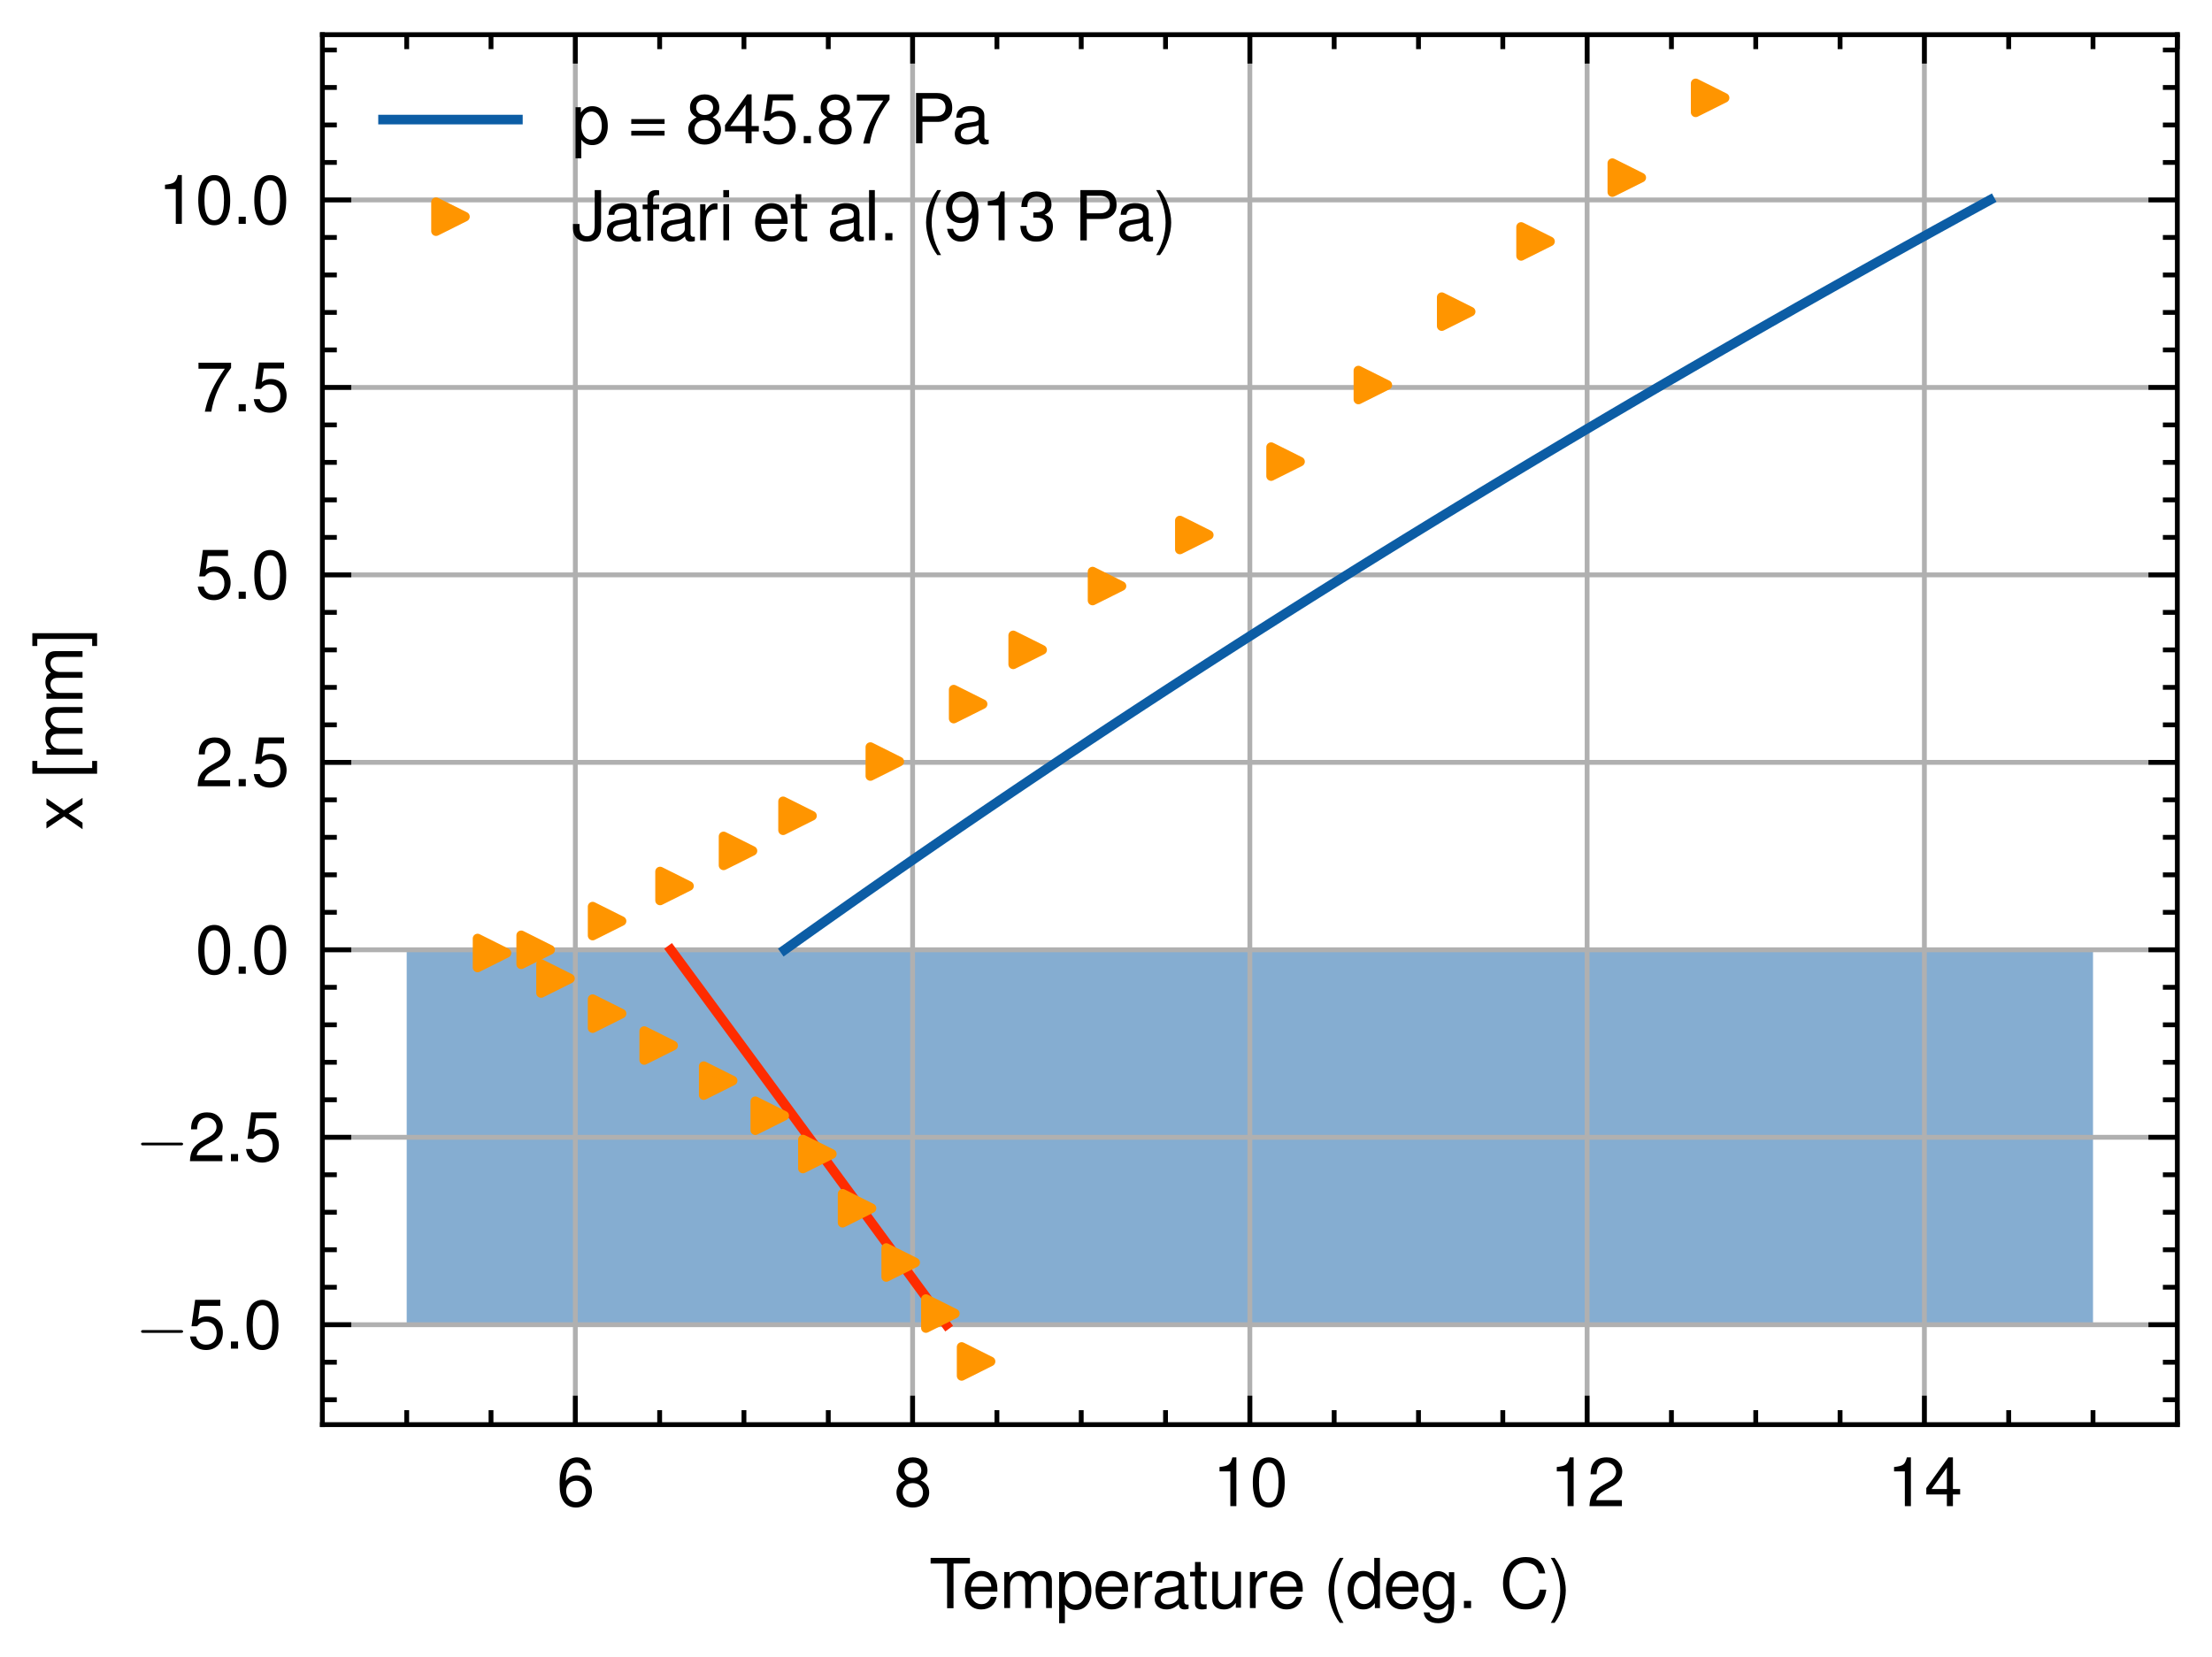 <?xml version="1.0" encoding="utf-8" standalone="no"?>
<!DOCTYPE svg PUBLIC "-//W3C//DTD SVG 1.1//EN"
  "http://www.w3.org/Graphics/SVG/1.1/DTD/svg11.dtd">
<svg xmlns:xlink="http://www.w3.org/1999/xlink" width="229.68pt" height="172.08pt" viewBox="0 0 229.68 172.08" xmlns="http://www.w3.org/2000/svg" version="1.1">
 <defs>
  <style type="text/css">*{stroke-linejoin: round; stroke-linecap: butt}</style>
 </defs>
 <g id="figure_1">
  <g id="patch_1">
   <path d="M 0 172.08 
L 229.68 172.08 
L 229.68 0 
L 0 0 
z
" style="fill: #ffffff"/>
  </g>
  <g id="axes_1">
   <g id="patch_2">
    <path d="M 33.474 147.943 
L 226.08 147.943 
L 226.08 3.6 
L 33.474 3.6 
z
" style="fill: #ffffff"/>
   </g>
   <g id="PolyCollection_1">
    <path d="M 42.229 137.571 
L 42.229 98.635 
L 45.803 98.635 
L 49.376 98.635 
L 52.949 98.635 
L 56.523 98.635 
L 60.096 98.635 
L 63.669 98.635 
L 67.243 98.635 
L 70.816 98.635 
L 74.39 98.635 
L 77.963 98.635 
L 81.536 98.635 
L 85.11 98.635 
L 88.683 98.635 
L 92.257 98.635 
L 95.83 98.635 
L 99.403 98.635 
L 102.977 98.635 
L 106.55 98.635 
L 110.124 98.635 
L 113.697 98.635 
L 117.27 98.635 
L 120.844 98.635 
L 124.417 98.635 
L 127.99 98.635 
L 131.564 98.635 
L 135.137 98.635 
L 138.711 98.635 
L 142.284 98.635 
L 145.857 98.635 
L 149.431 98.635 
L 153.004 98.635 
L 156.578 98.635 
L 160.151 98.635 
L 163.724 98.635 
L 167.298 98.635 
L 170.871 98.635 
L 174.445 98.635 
L 178.018 98.635 
L 181.591 98.635 
L 185.165 98.635 
L 188.738 98.635 
L 192.311 98.635 
L 195.885 98.635 
L 199.458 98.635 
L 203.032 98.635 
L 206.605 98.635 
L 210.178 98.635 
L 213.752 98.635 
L 217.325 98.635 
L 217.325 137.571 
L 217.325 137.571 
L 213.752 137.571 
L 210.178 137.571 
L 206.605 137.571 
L 203.032 137.571 
L 199.458 137.571 
L 195.885 137.571 
L 192.311 137.571 
L 188.738 137.571 
L 185.165 137.571 
L 181.591 137.571 
L 178.018 137.571 
L 174.445 137.571 
L 170.871 137.571 
L 167.298 137.571 
L 163.724 137.571 
L 160.151 137.571 
L 156.578 137.571 
L 153.004 137.571 
L 149.431 137.571 
L 145.857 137.571 
L 142.284 137.571 
L 138.711 137.571 
L 135.137 137.571 
L 131.564 137.571 
L 127.99 137.571 
L 124.417 137.571 
L 120.844 137.571 
L 117.27 137.571 
L 113.697 137.571 
L 110.124 137.571 
L 106.55 137.571 
L 102.977 137.571 
L 99.403 137.571 
L 95.83 137.571 
L 92.257 137.571 
L 88.683 137.571 
L 85.11 137.571 
L 81.536 137.571 
L 77.963 137.571 
L 74.39 137.571 
L 70.816 137.571 
L 67.243 137.571 
L 63.669 137.571 
L 60.096 137.571 
L 56.523 137.571 
L 52.949 137.571 
L 49.376 137.571 
L 45.803 137.571 
L 42.229 137.571 
z
" clip-path="url(#pb253113f31)" style="fill: #0c5da5; fill-opacity: 0.5"/>
   </g>
   <g id="matplotlib.axis_1">
    <g id="xtick_1">
     <g id="line2d_1">
      <path d="M 59.739 147.943 
L 59.739 3.6 
" clip-path="url(#pb253113f31)" style="fill: none; stroke: #b0b0b0; stroke-width: 0.5; stroke-linecap: square"/>
     </g>
     <g id="line2d_2">
      <defs>
       <path id="m4aa05be198" d="M 0 0 
L 0 -3 
" style="stroke: #000000; stroke-width: 0.5"/>
      </defs>
      <g>
       <use xlink:href="#m4aa05be198" x="59.739" y="147.943" style="stroke: #000000; stroke-width: 0.5"/>
      </g>
     </g>
     <g id="line2d_3">
      <defs>
       <path id="m4c60329d91" d="M 0 0 
L 0 3 
" style="stroke: #000000; stroke-width: 0.5"/>
      </defs>
      <g>
       <use xlink:href="#m4c60329d91" x="59.739" y="3.6" style="stroke: #000000; stroke-width: 0.5"/>
      </g>
     </g>
     <g id="text_1">
      <!-- $\mathdefault{6}$ -->
      <g transform="translate(57.8 156.411)scale(0.07 -0.07)">
       <defs>
        <path id="NimbusSanL-Regu-36" d="M 3187 3382 
C 3078 4111 2592 4544 1901 4544 
C 1402 4544 954 4302 685 3900 
C 403 3460 275 2904 275 2081 
C 275 1321 390 836 659 434 
C 902 69 1299 -128 1798 -128 
C 2662 -128 3283 518 3283 1415 
C 3283 2268 2707 2868 1894 2868 
C 1446 2868 1094 2695 851 2362 
C 858 3444 1216 4044 1862 4044 
C 2259 4044 2534 3803 2624 3382 
L 3187 3382 
z
M 1824 2368 
C 2368 2368 2707 1986 2707 1370 
C 2707 793 2323 372 1805 372 
C 1280 372 883 813 883 1402 
C 883 1973 1267 2368 1824 2368 
z
" transform="scale(0.016)"/>
       </defs>
       <use xlink:href="#NimbusSanL-Regu-36" transform="scale(0.996)"/>
      </g>
     </g>
    </g>
    <g id="xtick_2">
     <g id="line2d_4">
      <path d="M 94.758 147.943 
L 94.758 3.6 
" clip-path="url(#pb253113f31)" style="fill: none; stroke: #b0b0b0; stroke-width: 0.5; stroke-linecap: square"/>
     </g>
     <g id="line2d_5">
      <g>
       <use xlink:href="#m4aa05be198" x="94.758" y="147.943" style="stroke: #000000; stroke-width: 0.5"/>
      </g>
     </g>
     <g id="line2d_6">
      <g>
       <use xlink:href="#m4c60329d91" x="94.758" y="3.6" style="stroke: #000000; stroke-width: 0.5"/>
      </g>
     </g>
     <g id="text_2">
      <!-- $\mathdefault{8}$ -->
      <g transform="translate(92.819 156.411)scale(0.07 -0.07)">
       <defs>
        <path id="NimbusSanL-Regu-38" d="M 2502 2399 
C 2970 2680 3123 2910 3123 3338 
C 3123 4046 2566 4544 1760 4544 
C 960 4544 397 4046 397 3338 
C 397 2917 550 2687 1011 2399 
C 493 2150 237 1774 237 1276 
C 237 446 864 -128 1760 -128 
C 2656 -128 3283 447 3283 1270 
C 3283 1774 3027 2150 2502 2399 
z
M 1760 4044 
C 2240 4044 2547 3764 2547 3325 
C 2547 2904 2234 2624 1760 2624 
C 1286 2624 973 2904 973 3331 
C 973 3764 1286 4044 1760 4044 
z
M 1760 2149 
C 2323 2149 2707 1792 2707 1263 
C 2707 729 2323 372 1747 372 
C 1197 372 813 735 813 1263 
C 813 1792 1197 2149 1760 2149 
z
" transform="scale(0.016)"/>
       </defs>
       <use xlink:href="#NimbusSanL-Regu-38" transform="scale(0.996)"/>
      </g>
     </g>
    </g>
    <g id="xtick_3">
     <g id="line2d_7">
      <path d="M 129.777 147.943 
L 129.777 3.6 
" clip-path="url(#pb253113f31)" style="fill: none; stroke: #b0b0b0; stroke-width: 0.5; stroke-linecap: square"/>
     </g>
     <g id="line2d_8">
      <g>
       <use xlink:href="#m4aa05be198" x="129.777" y="147.943" style="stroke: #000000; stroke-width: 0.5"/>
      </g>
     </g>
     <g id="line2d_9">
      <g>
       <use xlink:href="#m4c60329d91" x="129.777" y="3.6" style="stroke: #000000; stroke-width: 0.5"/>
      </g>
     </g>
     <g id="text_3">
      <!-- $\mathdefault{10}$ -->
      <g transform="translate(125.9 156.411)scale(0.07 -0.07)">
       <defs>
        <path id="NimbusSanL-Regu-31" d="M 1658 3238 
L 1658 0 
L 2221 0 
L 2221 4545 
L 1850 4545 
C 1651 3847 1523 3751 653 3642 
L 653 3238 
L 1658 3238 
z
" transform="scale(0.016)"/>
        <path id="NimbusSanL-Regu-30" d="M 1760 4544 
C 1338 4544 954 4360 717 4046 
C 422 3651 275 3044 275 2208 
C 275 683 787 -128 1760 -128 
C 2720 -128 3245 683 3245 2170 
C 3245 3050 3104 3638 2803 4046 
C 2566 4366 2189 4544 1760 4544 
z
M 1760 4044 
C 2368 4044 2669 3432 2669 2221 
C 2669 939 2374 340 1747 340 
C 1152 340 851 965 851 2202 
C 851 3438 1152 4044 1760 4044 
z
" transform="scale(0.016)"/>
       </defs>
       <use xlink:href="#NimbusSanL-Regu-31" transform="scale(0.996)"/>
       <use xlink:href="#NimbusSanL-Regu-30" transform="translate(55.392 0)scale(0.996)"/>
      </g>
     </g>
    </g>
    <g id="xtick_4">
     <g id="line2d_10">
      <path d="M 164.796 147.943 
L 164.796 3.6 
" clip-path="url(#pb253113f31)" style="fill: none; stroke: #b0b0b0; stroke-width: 0.5; stroke-linecap: square"/>
     </g>
     <g id="line2d_11">
      <g>
       <use xlink:href="#m4aa05be198" x="164.796" y="147.943" style="stroke: #000000; stroke-width: 0.5"/>
      </g>
     </g>
     <g id="line2d_12">
      <g>
       <use xlink:href="#m4c60329d91" x="164.796" y="3.6" style="stroke: #000000; stroke-width: 0.5"/>
      </g>
     </g>
     <g id="text_4">
      <!-- $\mathdefault{12}$ -->
      <g transform="translate(160.919 156.411)scale(0.07 -0.07)">
       <defs>
        <path id="NimbusSanL-Regu-32" d="M 3238 558 
L 851 558 
C 909 930 1114 1167 1670 1494 
L 2310 1840 
C 2944 2186 3270 2653 3270 3211 
C 3270 3589 3117 3942 2848 4185 
C 2579 4429 2246 4544 1818 4544 
C 1242 4544 813 4339 563 3955 
C 403 3711 333 3429 320 2967 
L 883 2967 
C 902 3275 941 3461 1018 3608 
C 1165 3884 1459 4051 1798 4051 
C 2310 4051 2694 3685 2694 3198 
C 2694 2839 2483 2531 2080 2301 
L 1491 1968 
C 544 1430 269 1000 218 0 
L 3238 0 
L 3238 558 
z
" transform="scale(0.016)"/>
       </defs>
       <use xlink:href="#NimbusSanL-Regu-31" transform="scale(0.996)"/>
       <use xlink:href="#NimbusSanL-Regu-32" transform="translate(55.392 0)scale(0.996)"/>
      </g>
     </g>
    </g>
    <g id="xtick_5">
     <g id="line2d_13">
      <path d="M 199.816 147.943 
L 199.816 3.6 
" clip-path="url(#pb253113f31)" style="fill: none; stroke: #b0b0b0; stroke-width: 0.5; stroke-linecap: square"/>
     </g>
     <g id="line2d_14">
      <g>
       <use xlink:href="#m4aa05be198" x="199.816" y="147.943" style="stroke: #000000; stroke-width: 0.5"/>
      </g>
     </g>
     <g id="line2d_15">
      <g>
       <use xlink:href="#m4c60329d91" x="199.816" y="3.6" style="stroke: #000000; stroke-width: 0.5"/>
      </g>
     </g>
     <g id="text_5">
      <!-- $\mathdefault{14}$ -->
      <g transform="translate(195.938 156.411)scale(0.07 -0.07)">
       <defs>
        <path id="NimbusSanL-Regu-34" d="M 2093 1088 
L 2093 0 
L 2656 0 
L 2656 1088 
L 3328 1088 
L 3328 1594 
L 2656 1594 
L 2656 4545 
L 2240 4545 
L 179 1684 
L 179 1088 
L 2093 1088 
z
M 2093 1594 
L 672 1594 
L 2093 3583 
L 2093 1594 
z
" transform="scale(0.016)"/>
       </defs>
       <use xlink:href="#NimbusSanL-Regu-31" transform="scale(0.996)"/>
       <use xlink:href="#NimbusSanL-Regu-34" transform="translate(55.392 0)scale(0.996)"/>
      </g>
     </g>
    </g>
    <g id="xtick_6">
     <g id="line2d_16">
      <defs>
       <path id="m171d447fee" d="M 0 0 
L 0 -1.5 
" style="stroke: #000000; stroke-width: 0.5"/>
      </defs>
      <g>
       <use xlink:href="#m171d447fee" x="42.229" y="147.943" style="stroke: #000000; stroke-width: 0.5"/>
      </g>
     </g>
     <g id="line2d_17">
      <defs>
       <path id="mc0903f4e5c" d="M 0 0 
L 0 1.5 
" style="stroke: #000000; stroke-width: 0.5"/>
      </defs>
      <g>
       <use xlink:href="#mc0903f4e5c" x="42.229" y="3.6" style="stroke: #000000; stroke-width: 0.5"/>
      </g>
     </g>
    </g>
    <g id="xtick_7">
     <g id="line2d_18">
      <g>
       <use xlink:href="#m171d447fee" x="50.984" y="147.943" style="stroke: #000000; stroke-width: 0.5"/>
      </g>
     </g>
     <g id="line2d_19">
      <g>
       <use xlink:href="#mc0903f4e5c" x="50.984" y="3.6" style="stroke: #000000; stroke-width: 0.5"/>
      </g>
     </g>
    </g>
    <g id="xtick_8">
     <g id="line2d_20">
      <g>
       <use xlink:href="#m171d447fee" x="68.494" y="147.943" style="stroke: #000000; stroke-width: 0.5"/>
      </g>
     </g>
     <g id="line2d_21">
      <g>
       <use xlink:href="#mc0903f4e5c" x="68.494" y="3.6" style="stroke: #000000; stroke-width: 0.5"/>
      </g>
     </g>
    </g>
    <g id="xtick_9">
     <g id="line2d_22">
      <g>
       <use xlink:href="#m171d447fee" x="77.248" y="147.943" style="stroke: #000000; stroke-width: 0.5"/>
      </g>
     </g>
     <g id="line2d_23">
      <g>
       <use xlink:href="#mc0903f4e5c" x="77.248" y="3.6" style="stroke: #000000; stroke-width: 0.5"/>
      </g>
     </g>
    </g>
    <g id="xtick_10">
     <g id="line2d_24">
      <g>
       <use xlink:href="#m171d447fee" x="86.003" y="147.943" style="stroke: #000000; stroke-width: 0.5"/>
      </g>
     </g>
     <g id="line2d_25">
      <g>
       <use xlink:href="#mc0903f4e5c" x="86.003" y="3.6" style="stroke: #000000; stroke-width: 0.5"/>
      </g>
     </g>
    </g>
    <g id="xtick_11">
     <g id="line2d_26">
      <g>
       <use xlink:href="#m171d447fee" x="103.513" y="147.943" style="stroke: #000000; stroke-width: 0.5"/>
      </g>
     </g>
     <g id="line2d_27">
      <g>
       <use xlink:href="#mc0903f4e5c" x="103.513" y="3.6" style="stroke: #000000; stroke-width: 0.5"/>
      </g>
     </g>
    </g>
    <g id="xtick_12">
     <g id="line2d_28">
      <g>
       <use xlink:href="#m171d447fee" x="112.268" y="147.943" style="stroke: #000000; stroke-width: 0.5"/>
      </g>
     </g>
     <g id="line2d_29">
      <g>
       <use xlink:href="#mc0903f4e5c" x="112.268" y="3.6" style="stroke: #000000; stroke-width: 0.5"/>
      </g>
     </g>
    </g>
    <g id="xtick_13">
     <g id="line2d_30">
      <g>
       <use xlink:href="#m171d447fee" x="121.022" y="147.943" style="stroke: #000000; stroke-width: 0.5"/>
      </g>
     </g>
     <g id="line2d_31">
      <g>
       <use xlink:href="#mc0903f4e5c" x="121.022" y="3.6" style="stroke: #000000; stroke-width: 0.5"/>
      </g>
     </g>
    </g>
    <g id="xtick_14">
     <g id="line2d_32">
      <g>
       <use xlink:href="#m171d447fee" x="138.532" y="147.943" style="stroke: #000000; stroke-width: 0.5"/>
      </g>
     </g>
     <g id="line2d_33">
      <g>
       <use xlink:href="#mc0903f4e5c" x="138.532" y="3.6" style="stroke: #000000; stroke-width: 0.5"/>
      </g>
     </g>
    </g>
    <g id="xtick_15">
     <g id="line2d_34">
      <g>
       <use xlink:href="#m171d447fee" x="147.287" y="147.943" style="stroke: #000000; stroke-width: 0.5"/>
      </g>
     </g>
     <g id="line2d_35">
      <g>
       <use xlink:href="#mc0903f4e5c" x="147.287" y="3.6" style="stroke: #000000; stroke-width: 0.5"/>
      </g>
     </g>
    </g>
    <g id="xtick_16">
     <g id="line2d_36">
      <g>
       <use xlink:href="#m171d447fee" x="156.042" y="147.943" style="stroke: #000000; stroke-width: 0.5"/>
      </g>
     </g>
     <g id="line2d_37">
      <g>
       <use xlink:href="#mc0903f4e5c" x="156.042" y="3.6" style="stroke: #000000; stroke-width: 0.5"/>
      </g>
     </g>
    </g>
    <g id="xtick_17">
     <g id="line2d_38">
      <g>
       <use xlink:href="#m171d447fee" x="173.551" y="147.943" style="stroke: #000000; stroke-width: 0.5"/>
      </g>
     </g>
     <g id="line2d_39">
      <g>
       <use xlink:href="#mc0903f4e5c" x="173.551" y="3.6" style="stroke: #000000; stroke-width: 0.5"/>
      </g>
     </g>
    </g>
    <g id="xtick_18">
     <g id="line2d_40">
      <g>
       <use xlink:href="#m171d447fee" x="182.306" y="147.943" style="stroke: #000000; stroke-width: 0.5"/>
      </g>
     </g>
     <g id="line2d_41">
      <g>
       <use xlink:href="#mc0903f4e5c" x="182.306" y="3.6" style="stroke: #000000; stroke-width: 0.5"/>
      </g>
     </g>
    </g>
    <g id="xtick_19">
     <g id="line2d_42">
      <g>
       <use xlink:href="#m171d447fee" x="191.061" y="147.943" style="stroke: #000000; stroke-width: 0.5"/>
      </g>
     </g>
     <g id="line2d_43">
      <g>
       <use xlink:href="#mc0903f4e5c" x="191.061" y="3.6" style="stroke: #000000; stroke-width: 0.5"/>
      </g>
     </g>
    </g>
    <g id="xtick_20">
     <g id="line2d_44">
      <g>
       <use xlink:href="#m171d447fee" x="208.57" y="147.943" style="stroke: #000000; stroke-width: 0.5"/>
      </g>
     </g>
     <g id="line2d_45">
      <g>
       <use xlink:href="#mc0903f4e5c" x="208.57" y="3.6" style="stroke: #000000; stroke-width: 0.5"/>
      </g>
     </g>
    </g>
    <g id="xtick_21">
     <g id="line2d_46">
      <g>
       <use xlink:href="#m171d447fee" x="217.325" y="147.943" style="stroke: #000000; stroke-width: 0.5"/>
      </g>
     </g>
     <g id="line2d_47">
      <g>
       <use xlink:href="#mc0903f4e5c" x="217.325" y="3.6" style="stroke: #000000; stroke-width: 0.5"/>
      </g>
     </g>
    </g>
    <g id="xtick_22">
     <g id="line2d_48">
      <g>
       <use xlink:href="#m171d447fee" x="226.08" y="147.943" style="stroke: #000000; stroke-width: 0.5"/>
      </g>
     </g>
     <g id="line2d_49">
      <g>
       <use xlink:href="#mc0903f4e5c" x="226.08" y="3.6" style="stroke: #000000; stroke-width: 0.5"/>
      </g>
     </g>
    </g>
    <g id="text_6">
     <!-- Temperature (deg. C) -->
     <g transform="translate(96.478 166.995)scale(0.07 -0.07)">
      <defs>
       <path id="NimbusSanL-Regu-54" d="M 2266 4146 
L 3795 4146 
L 3795 4672 
L 134 4672 
L 134 4146 
L 1670 4146 
L 1670 -14 
L 2266 -14 
L 2266 4146 
z
" transform="scale(0.016)"/>
       <path id="NimbusSanL-Regu-65" d="M 3283 1529 
C 3283 2034 3245 2338 3149 2584 
C 2931 3127 2419 3456 1792 3456 
C 858 3456 256 2742 256 1645 
C 256 547 838 -128 1779 -128 
C 2547 -128 3078 310 3213 1044 
L 2675 1044 
C 2528 598 2227 365 1798 365 
C 1459 365 1171 520 992 805 
C 864 998 819 1193 813 1529 
L 3283 1529 
z
M 826 1984 
C 870 2577 1248 2962 1786 2962 
C 2310 2962 2714 2530 2714 1984 
C 2714 1984 2714 1984 2707 1984 
L 826 1984 
z
" transform="scale(0.016)"/>
       <path id="NimbusSanL-Regu-6d" d="M 448 3359 
L 448 0 
L 986 0 
L 986 2109 
C 986 2597 1338 2988 1773 2988 
C 2170 2988 2394 2744 2394 2314 
L 2394 0 
L 2931 0 
L 2931 2109 
C 2931 2597 3283 2988 3718 2988 
C 4109 2988 4339 2738 4339 2314 
L 4339 0 
L 4877 0 
L 4877 2520 
C 4877 3122 4531 3456 3904 3456 
C 3456 3456 3187 3321 2874 2943 
C 2675 3302 2406 3456 1971 3456 
C 1523 3456 1229 3289 941 2885 
L 941 3359 
L 448 3359 
z
" transform="scale(0.016)"/>
       <path id="NimbusSanL-Regu-70" d="M 346 -1408 
L 883 -1408 
L 883 320 
C 1165 -27 1478 -180 1914 -180 
C 2778 -180 3347 522 3347 1599 
C 3347 2734 2797 3444 1907 3444 
C 1453 3444 1088 3238 838 2841 
L 838 3349 
L 346 3349 
L 346 -1408 
z
M 1818 2944 
C 2406 2944 2790 2420 2790 1612 
C 2790 843 2400 320 1818 320 
C 1254 320 883 837 883 1632 
C 883 2427 1254 2944 1818 2944 
z
" transform="scale(0.016)"/>
       <path id="NimbusSanL-Regu-72" d="M 442 3359 
L 442 0 
L 979 0 
L 979 1741 
C 979 2221 1101 2535 1357 2720 
C 1523 2842 1683 2880 2054 2880 
L 2054 3432 
C 1965 3444 1920 3444 1850 3444 
C 1504 3444 1242 3240 934 2746 
L 934 3359 
L 442 3359 
z
" transform="scale(0.016)"/>
       <path id="NimbusSanL-Regu-61" d="M 3424 333 
C 3366 320 3341 320 3309 320 
C 3123 320 3021 415 3021 581 
L 3021 2545 
C 3021 3137 2586 3456 1760 3456 
C 1274 3456 870 3316 646 3066 
C 493 2893 429 2702 416 2370 
L 954 2370 
C 998 2777 1242 2962 1741 2962 
C 2221 2962 2490 2783 2490 2465 
L 2490 2325 
C 2490 2101 2355 2006 1933 1955 
C 1178 1860 1062 1834 858 1751 
C 467 1592 269 1292 269 859 
C 269 254 691 -128 1370 -128 
C 1792 -128 2131 19 2509 365 
C 2547 25 2714 -128 3059 -128 
C 3168 -128 3251 -116 3424 -70 
L 3424 333 
z
M 2490 1072 
C 2490 893 2438 785 2278 639 
C 2061 441 1798 340 1485 340 
C 1069 340 826 537 826 874 
C 826 1225 1062 1403 1632 1486 
C 2195 1562 2310 1588 2490 1670 
L 2490 1072 
z
" transform="scale(0.016)"/>
       <path id="NimbusSanL-Regu-74" d="M 1626 3380 
L 1075 3380 
L 1075 4288 
L 544 4288 
L 544 3380 
L 90 3380 
L 90 2944 
L 544 2944 
L 544 404 
C 544 64 774 -128 1190 -128 
C 1318 -128 1446 -116 1626 -83 
L 1626 366 
C 1555 346 1472 340 1370 340 
C 1139 340 1075 404 1075 641 
L 1075 2944 
L 1626 2944 
L 1626 3380 
z
" transform="scale(0.016)"/>
       <path id="NimbusSanL-Regu-75" d="M 3085 33 
L 3085 3392 
L 2554 3392 
L 2554 1479 
C 2554 790 2195 340 1638 340 
C 1216 340 947 597 947 1003 
L 947 3392 
L 416 3392 
L 416 792 
C 416 232 832 -128 1485 -128 
C 1978 -128 2291 45 2605 488 
L 2605 33 
L 3085 33 
z
" transform="scale(0.016)"/>
       <path id="NimbusSanL-Regu-28" d="M 1510 4672 
C 870 3830 467 2660 467 1651 
C 467 636 870 -534 1510 -1376 
L 1862 -1376 
C 1299 -457 986 623 986 1651 
C 986 2673 1299 3759 1862 4672 
L 1510 4672 
z
" transform="scale(0.016)"/>
       <path id="NimbusSanL-Regu-64" d="M 3168 4672 
L 2637 4672 
L 2637 2937 
C 2413 3276 2054 3456 1606 3456 
C 736 3456 166 2761 166 1695 
C 166 566 723 -128 1626 -128 
C 2086 -128 2406 45 2694 461 
L 2694 -2 
L 3168 -2 
L 3168 4672 
z
M 1696 2956 
C 2272 2956 2637 2447 2637 1651 
C 2637 881 2266 372 1702 372 
C 1114 372 723 887 723 1664 
C 723 2440 1114 2956 1696 2956 
z
" transform="scale(0.016)"/>
       <path id="NimbusSanL-Regu-67" d="M 2637 3341 
L 2637 2854 
C 2368 3252 2042 3438 1613 3438 
C 762 3438 186 2692 186 1600 
C 186 1048 333 598 608 276 
C 858 -7 1216 -173 1568 -173 
C 1990 -173 2285 6 2586 429 
L 2586 258 
C 2586 -192 2528 -465 2394 -649 
C 2253 -844 1978 -959 1651 -959 
C 1408 -959 1190 -896 1043 -783 
C 922 -688 870 -600 838 -406 
L 294 -406 
C 352 -1033 845 -1408 1632 -1408 
C 2131 -1408 2560 -1247 2778 -979 
C 3034 -671 3130 -249 3130 538 
L 3130 3341 
L 2637 3341 
z
M 1670 2944 
C 2246 2944 2586 2455 2586 1613 
C 2586 808 2240 320 1677 320 
C 1094 320 742 816 742 1632 
C 742 2442 1101 2944 1670 2944 
z
" transform="scale(0.016)"/>
       <path id="NimbusSanL-Regu-2e" d="M 1222 667 
L 557 667 
L 557 0 
L 1222 0 
L 1222 667 
z
" transform="scale(0.016)"/>
       <path id="NimbusSanL-Regu-43" d="M 4237 3229 
C 4051 4252 3462 4750 2438 4750 
C 1811 4750 1306 4552 960 4168 
C 538 3709 307 3045 307 2291 
C 307 1525 544 868 986 414 
C 1344 44 1805 -128 2413 -128 
C 3552 -128 4192 485 4333 1717 
L 3718 1717 
C 3667 1399 3603 1182 3507 997 
C 3315 614 2918 397 2419 397 
C 1491 397 902 1137 902 2298 
C 902 3491 1466 4224 2368 4224 
C 2746 4224 3098 4110 3290 3930 
C 3462 3771 3558 3573 3629 3229 
L 4237 3229 
z
" transform="scale(0.016)"/>
       <path id="NimbusSanL-Regu-29" d="M 595 -1376 
C 1235 -534 1638 636 1638 1644 
C 1638 2660 1235 3830 595 4672 
L 243 4672 
C 806 3753 1120 2673 1120 1644 
C 1120 623 806 -464 243 -1376 
L 595 -1376 
z
" transform="scale(0.016)"/>
      </defs>
      <use xlink:href="#NimbusSanL-Regu-54" transform="scale(0.996)"/>
      <use xlink:href="#NimbusSanL-Regu-65" transform="translate(48.917 0)scale(0.996)"/>
      <use xlink:href="#NimbusSanL-Regu-6d" transform="translate(104.309 0)scale(0.996)"/>
      <use xlink:href="#NimbusSanL-Regu-70" transform="translate(187.297 0)scale(0.996)"/>
      <use xlink:href="#NimbusSanL-Regu-65" transform="translate(242.689 0)scale(0.996)"/>
      <use xlink:href="#NimbusSanL-Regu-72" transform="translate(298.08 0)scale(0.996)"/>
      <use xlink:href="#NimbusSanL-Regu-61" transform="translate(330.26 0)scale(0.996)"/>
      <use xlink:href="#NimbusSanL-Regu-74" transform="translate(385.651 0)scale(0.996)"/>
      <use xlink:href="#NimbusSanL-Regu-75" transform="translate(413.346 0)scale(0.996)"/>
      <use xlink:href="#NimbusSanL-Regu-72" transform="translate(468.738 0)scale(0.996)"/>
      <use xlink:href="#NimbusSanL-Regu-65" transform="translate(501.913 0)scale(0.996)"/>
      <use xlink:href="#NimbusSanL-Regu-28" transform="translate(585 0)scale(0.996)"/>
      <use xlink:href="#NimbusSanL-Regu-64" transform="translate(618.175 0)scale(0.996)"/>
      <use xlink:href="#NimbusSanL-Regu-65" transform="translate(673.567 0)scale(0.996)"/>
      <use xlink:href="#NimbusSanL-Regu-67" transform="translate(728.959 0)scale(0.996)"/>
      <use xlink:href="#NimbusSanL-Regu-2e" transform="translate(784.35 0)scale(0.996)"/>
      <use xlink:href="#NimbusSanL-Regu-43" transform="translate(846.315 0)scale(0.996)"/>
      <use xlink:href="#NimbusSanL-Regu-29" transform="translate(918.245 0)scale(0.996)"/>
     </g>
    </g>
   </g>
   <g id="matplotlib.axis_2">
    <g id="ytick_1">
     <g id="line2d_50">
      <path d="M 33.474 137.571 
L 226.08 137.571 
" clip-path="url(#pb253113f31)" style="fill: none; stroke: #b0b0b0; stroke-width: 0.5; stroke-linecap: square"/>
     </g>
     <g id="line2d_51">
      <defs>
       <path id="md1c94277a8" d="M 0 0 
L 3 0 
" style="stroke: #000000; stroke-width: 0.5"/>
      </defs>
      <g>
       <use xlink:href="#md1c94277a8" x="33.474" y="137.571" style="stroke: #000000; stroke-width: 0.5"/>
      </g>
     </g>
     <g id="line2d_52">
      <defs>
       <path id="m0f8b4818d9" d="M 0 0 
L -3 0 
" style="stroke: #000000; stroke-width: 0.5"/>
      </defs>
      <g>
       <use xlink:href="#m0f8b4818d9" x="226.08" y="137.571" style="stroke: #000000; stroke-width: 0.5"/>
      </g>
     </g>
     <g id="text_7">
      <!-- $\mathdefault{−5.0}$ -->
      <g transform="translate(14.054 140.055)scale(0.07 -0.07)">
       <defs>
        <path id="CMSY10-0" d="M 4218 1472 
C 4326 1472 4442 1472 4442 1600 
C 4442 1728 4326 1728 4218 1728 
L 755 1728 
C 646 1728 531 1728 531 1600 
C 531 1472 646 1472 755 1472 
L 4218 1472 
z
" transform="scale(0.016)"/>
        <path id="NimbusSanL-Regu-35" d="M 3046 4544 
L 704 4544 
L 365 2086 
L 883 2086 
C 1146 2399 1363 2508 1715 2508 
C 2323 2508 2707 2092 2707 1421 
C 2707 768 2330 372 1715 372 
C 1222 372 922 621 787 1133 
L 224 1133 
C 301 762 365 582 499 415 
C 755 70 1216 -128 1728 -128 
C 2643 -128 3283 537 3283 1497 
C 3283 2394 2688 3008 1818 3008 
C 1498 3008 1242 2925 979 2732 
L 1158 3987 
L 3046 3987 
L 3046 4544 
z
" transform="scale(0.016)"/>
       </defs>
       <use xlink:href="#CMSY10-0" transform="scale(0.996)"/>
       <use xlink:href="#NimbusSanL-Regu-35" transform="translate(77.487 0)scale(0.996)"/>
       <use xlink:href="#NimbusSanL-Regu-2e" transform="translate(132.879 0)scale(0.996)"/>
       <use xlink:href="#NimbusSanL-Regu-30" transform="translate(160.574 0)scale(0.996)"/>
      </g>
     </g>
    </g>
    <g id="ytick_2">
     <g id="line2d_53">
      <path d="M 33.474 118.103 
L 226.08 118.103 
" clip-path="url(#pb253113f31)" style="fill: none; stroke: #b0b0b0; stroke-width: 0.5; stroke-linecap: square"/>
     </g>
     <g id="line2d_54">
      <g>
       <use xlink:href="#md1c94277a8" x="33.474" y="118.103" style="stroke: #000000; stroke-width: 0.5"/>
      </g>
     </g>
     <g id="line2d_55">
      <g>
       <use xlink:href="#m0f8b4818d9" x="226.08" y="118.103" style="stroke: #000000; stroke-width: 0.5"/>
      </g>
     </g>
     <g id="text_8">
      <!-- $\mathdefault{−2.5}$ -->
      <g transform="translate(14.054 120.588)scale(0.07 -0.07)">
       <use xlink:href="#CMSY10-0" transform="scale(0.996)"/>
       <use xlink:href="#NimbusSanL-Regu-32" transform="translate(77.487 0)scale(0.996)"/>
       <use xlink:href="#NimbusSanL-Regu-2e" transform="translate(132.879 0)scale(0.996)"/>
       <use xlink:href="#NimbusSanL-Regu-35" transform="translate(160.574 0)scale(0.996)"/>
      </g>
     </g>
    </g>
    <g id="ytick_3">
     <g id="line2d_56">
      <path d="M 33.474 98.635 
L 226.08 98.635 
" clip-path="url(#pb253113f31)" style="fill: none; stroke: #b0b0b0; stroke-width: 0.5; stroke-linecap: square"/>
     </g>
     <g id="line2d_57">
      <g>
       <use xlink:href="#md1c94277a8" x="33.474" y="98.635" style="stroke: #000000; stroke-width: 0.5"/>
      </g>
     </g>
     <g id="line2d_58">
      <g>
       <use xlink:href="#m0f8b4818d9" x="226.08" y="98.635" style="stroke: #000000; stroke-width: 0.5"/>
      </g>
     </g>
     <g id="text_9">
      <!-- $\mathdefault{0.0}$ -->
      <g transform="translate(20.281 101.12)scale(0.07 -0.07)">
       <use xlink:href="#NimbusSanL-Regu-30" transform="scale(0.996)"/>
       <use xlink:href="#NimbusSanL-Regu-2e" transform="translate(55.392 0)scale(0.996)"/>
       <use xlink:href="#NimbusSanL-Regu-30" transform="translate(83.087 0)scale(0.996)"/>
      </g>
     </g>
    </g>
    <g id="ytick_4">
     <g id="line2d_59">
      <path d="M 33.474 79.168 
L 226.08 79.168 
" clip-path="url(#pb253113f31)" style="fill: none; stroke: #b0b0b0; stroke-width: 0.5; stroke-linecap: square"/>
     </g>
     <g id="line2d_60">
      <g>
       <use xlink:href="#md1c94277a8" x="33.474" y="79.168" style="stroke: #000000; stroke-width: 0.5"/>
      </g>
     </g>
     <g id="line2d_61">
      <g>
       <use xlink:href="#m0f8b4818d9" x="226.08" y="79.168" style="stroke: #000000; stroke-width: 0.5"/>
      </g>
     </g>
     <g id="text_10">
      <!-- $\mathdefault{2.5}$ -->
      <g transform="translate(20.281 81.652)scale(0.07 -0.07)">
       <use xlink:href="#NimbusSanL-Regu-32" transform="scale(0.996)"/>
       <use xlink:href="#NimbusSanL-Regu-2e" transform="translate(55.392 0)scale(0.996)"/>
       <use xlink:href="#NimbusSanL-Regu-35" transform="translate(83.087 0)scale(0.996)"/>
      </g>
     </g>
    </g>
    <g id="ytick_5">
     <g id="line2d_62">
      <path d="M 33.474 59.7 
L 226.08 59.7 
" clip-path="url(#pb253113f31)" style="fill: none; stroke: #b0b0b0; stroke-width: 0.5; stroke-linecap: square"/>
     </g>
     <g id="line2d_63">
      <g>
       <use xlink:href="#md1c94277a8" x="33.474" y="59.7" style="stroke: #000000; stroke-width: 0.5"/>
      </g>
     </g>
     <g id="line2d_64">
      <g>
       <use xlink:href="#m0f8b4818d9" x="226.08" y="59.7" style="stroke: #000000; stroke-width: 0.5"/>
      </g>
     </g>
     <g id="text_11">
      <!-- $\mathdefault{5.0}$ -->
      <g transform="translate(20.281 62.184)scale(0.07 -0.07)">
       <use xlink:href="#NimbusSanL-Regu-35" transform="scale(0.996)"/>
       <use xlink:href="#NimbusSanL-Regu-2e" transform="translate(55.392 0)scale(0.996)"/>
       <use xlink:href="#NimbusSanL-Regu-30" transform="translate(83.087 0)scale(0.996)"/>
      </g>
     </g>
    </g>
    <g id="ytick_6">
     <g id="line2d_65">
      <path d="M 33.474 40.232 
L 226.08 40.232 
" clip-path="url(#pb253113f31)" style="fill: none; stroke: #b0b0b0; stroke-width: 0.5; stroke-linecap: square"/>
     </g>
     <g id="line2d_66">
      <g>
       <use xlink:href="#md1c94277a8" x="33.474" y="40.232" style="stroke: #000000; stroke-width: 0.5"/>
      </g>
     </g>
     <g id="line2d_67">
      <g>
       <use xlink:href="#m0f8b4818d9" x="226.08" y="40.232" style="stroke: #000000; stroke-width: 0.5"/>
      </g>
     </g>
     <g id="text_12">
      <!-- $\mathdefault{7.5}$ -->
      <g transform="translate(20.281 42.717)scale(0.07 -0.07)">
       <defs>
        <path id="NimbusSanL-Regu-37" d="M 3328 4525 
L 294 4525 
L 294 3968 
L 2746 3968 
C 1664 2418 1222 1466 883 -32 
L 1485 -32 
C 1734 1427 2304 2681 3328 4051 
L 3328 4525 
z
" transform="scale(0.016)"/>
       </defs>
       <use xlink:href="#NimbusSanL-Regu-37" transform="scale(0.996)"/>
       <use xlink:href="#NimbusSanL-Regu-2e" transform="translate(55.392 0)scale(0.996)"/>
       <use xlink:href="#NimbusSanL-Regu-35" transform="translate(83.087 0)scale(0.996)"/>
      </g>
     </g>
    </g>
    <g id="ytick_7">
     <g id="line2d_68">
      <path d="M 33.474 20.765 
L 226.08 20.765 
" clip-path="url(#pb253113f31)" style="fill: none; stroke: #b0b0b0; stroke-width: 0.5; stroke-linecap: square"/>
     </g>
     <g id="line2d_69">
      <g>
       <use xlink:href="#md1c94277a8" x="33.474" y="20.765" style="stroke: #000000; stroke-width: 0.5"/>
      </g>
     </g>
     <g id="line2d_70">
      <g>
       <use xlink:href="#m0f8b4818d9" x="226.08" y="20.765" style="stroke: #000000; stroke-width: 0.5"/>
      </g>
     </g>
     <g id="text_13">
      <!-- $\mathdefault{10.0}$ -->
      <g transform="translate(16.403 23.249)scale(0.07 -0.07)">
       <use xlink:href="#NimbusSanL-Regu-31" transform="scale(0.996)"/>
       <use xlink:href="#NimbusSanL-Regu-30" transform="translate(55.392 0)scale(0.996)"/>
       <use xlink:href="#NimbusSanL-Regu-2e" transform="translate(110.783 0)scale(0.996)"/>
       <use xlink:href="#NimbusSanL-Regu-30" transform="translate(138.479 0)scale(0.996)"/>
      </g>
     </g>
    </g>
    <g id="ytick_8">
     <g id="line2d_71">
      <defs>
       <path id="m6ece10c944" d="M 0 0 
L 1.5 0 
" style="stroke: #000000; stroke-width: 0.5"/>
      </defs>
      <g>
       <use xlink:href="#m6ece10c944" x="33.474" y="145.358" style="stroke: #000000; stroke-width: 0.5"/>
      </g>
     </g>
     <g id="line2d_72">
      <defs>
       <path id="m37a94279aa" d="M 0 0 
L -1.5 0 
" style="stroke: #000000; stroke-width: 0.5"/>
      </defs>
      <g>
       <use xlink:href="#m37a94279aa" x="226.08" y="145.358" style="stroke: #000000; stroke-width: 0.5"/>
      </g>
     </g>
    </g>
    <g id="ytick_9">
     <g id="line2d_73">
      <g>
       <use xlink:href="#m6ece10c944" x="33.474" y="141.464" style="stroke: #000000; stroke-width: 0.5"/>
      </g>
     </g>
     <g id="line2d_74">
      <g>
       <use xlink:href="#m37a94279aa" x="226.08" y="141.464" style="stroke: #000000; stroke-width: 0.5"/>
      </g>
     </g>
    </g>
    <g id="ytick_10">
     <g id="line2d_75">
      <g>
       <use xlink:href="#m6ece10c944" x="33.474" y="133.677" style="stroke: #000000; stroke-width: 0.5"/>
      </g>
     </g>
     <g id="line2d_76">
      <g>
       <use xlink:href="#m37a94279aa" x="226.08" y="133.677" style="stroke: #000000; stroke-width: 0.5"/>
      </g>
     </g>
    </g>
    <g id="ytick_11">
     <g id="line2d_77">
      <g>
       <use xlink:href="#m6ece10c944" x="33.474" y="129.784" style="stroke: #000000; stroke-width: 0.5"/>
      </g>
     </g>
     <g id="line2d_78">
      <g>
       <use xlink:href="#m37a94279aa" x="226.08" y="129.784" style="stroke: #000000; stroke-width: 0.5"/>
      </g>
     </g>
    </g>
    <g id="ytick_12">
     <g id="line2d_79">
      <g>
       <use xlink:href="#m6ece10c944" x="33.474" y="125.89" style="stroke: #000000; stroke-width: 0.5"/>
      </g>
     </g>
     <g id="line2d_80">
      <g>
       <use xlink:href="#m37a94279aa" x="226.08" y="125.89" style="stroke: #000000; stroke-width: 0.5"/>
      </g>
     </g>
    </g>
    <g id="ytick_13">
     <g id="line2d_81">
      <g>
       <use xlink:href="#m6ece10c944" x="33.474" y="121.997" style="stroke: #000000; stroke-width: 0.5"/>
      </g>
     </g>
     <g id="line2d_82">
      <g>
       <use xlink:href="#m37a94279aa" x="226.08" y="121.997" style="stroke: #000000; stroke-width: 0.5"/>
      </g>
     </g>
    </g>
    <g id="ytick_14">
     <g id="line2d_83">
      <g>
       <use xlink:href="#m6ece10c944" x="33.474" y="114.21" style="stroke: #000000; stroke-width: 0.5"/>
      </g>
     </g>
     <g id="line2d_84">
      <g>
       <use xlink:href="#m37a94279aa" x="226.08" y="114.21" style="stroke: #000000; stroke-width: 0.5"/>
      </g>
     </g>
    </g>
    <g id="ytick_15">
     <g id="line2d_85">
      <g>
       <use xlink:href="#m6ece10c944" x="33.474" y="110.316" style="stroke: #000000; stroke-width: 0.5"/>
      </g>
     </g>
     <g id="line2d_86">
      <g>
       <use xlink:href="#m37a94279aa" x="226.08" y="110.316" style="stroke: #000000; stroke-width: 0.5"/>
      </g>
     </g>
    </g>
    <g id="ytick_16">
     <g id="line2d_87">
      <g>
       <use xlink:href="#m6ece10c944" x="33.474" y="106.423" style="stroke: #000000; stroke-width: 0.5"/>
      </g>
     </g>
     <g id="line2d_88">
      <g>
       <use xlink:href="#m37a94279aa" x="226.08" y="106.423" style="stroke: #000000; stroke-width: 0.5"/>
      </g>
     </g>
    </g>
    <g id="ytick_17">
     <g id="line2d_89">
      <g>
       <use xlink:href="#m6ece10c944" x="33.474" y="102.529" style="stroke: #000000; stroke-width: 0.5"/>
      </g>
     </g>
     <g id="line2d_90">
      <g>
       <use xlink:href="#m37a94279aa" x="226.08" y="102.529" style="stroke: #000000; stroke-width: 0.5"/>
      </g>
     </g>
    </g>
    <g id="ytick_18">
     <g id="line2d_91">
      <g>
       <use xlink:href="#m6ece10c944" x="33.474" y="94.742" style="stroke: #000000; stroke-width: 0.5"/>
      </g>
     </g>
     <g id="line2d_92">
      <g>
       <use xlink:href="#m37a94279aa" x="226.08" y="94.742" style="stroke: #000000; stroke-width: 0.5"/>
      </g>
     </g>
    </g>
    <g id="ytick_19">
     <g id="line2d_93">
      <g>
       <use xlink:href="#m6ece10c944" x="33.474" y="90.848" style="stroke: #000000; stroke-width: 0.5"/>
      </g>
     </g>
     <g id="line2d_94">
      <g>
       <use xlink:href="#m37a94279aa" x="226.08" y="90.848" style="stroke: #000000; stroke-width: 0.5"/>
      </g>
     </g>
    </g>
    <g id="ytick_20">
     <g id="line2d_95">
      <g>
       <use xlink:href="#m6ece10c944" x="33.474" y="86.955" style="stroke: #000000; stroke-width: 0.5"/>
      </g>
     </g>
     <g id="line2d_96">
      <g>
       <use xlink:href="#m37a94279aa" x="226.08" y="86.955" style="stroke: #000000; stroke-width: 0.5"/>
      </g>
     </g>
    </g>
    <g id="ytick_21">
     <g id="line2d_97">
      <g>
       <use xlink:href="#m6ece10c944" x="33.474" y="83.061" style="stroke: #000000; stroke-width: 0.5"/>
      </g>
     </g>
     <g id="line2d_98">
      <g>
       <use xlink:href="#m37a94279aa" x="226.08" y="83.061" style="stroke: #000000; stroke-width: 0.5"/>
      </g>
     </g>
    </g>
    <g id="ytick_22">
     <g id="line2d_99">
      <g>
       <use xlink:href="#m6ece10c944" x="33.474" y="75.274" style="stroke: #000000; stroke-width: 0.5"/>
      </g>
     </g>
     <g id="line2d_100">
      <g>
       <use xlink:href="#m37a94279aa" x="226.08" y="75.274" style="stroke: #000000; stroke-width: 0.5"/>
      </g>
     </g>
    </g>
    <g id="ytick_23">
     <g id="line2d_101">
      <g>
       <use xlink:href="#m6ece10c944" x="33.474" y="71.381" style="stroke: #000000; stroke-width: 0.5"/>
      </g>
     </g>
     <g id="line2d_102">
      <g>
       <use xlink:href="#m37a94279aa" x="226.08" y="71.381" style="stroke: #000000; stroke-width: 0.5"/>
      </g>
     </g>
    </g>
    <g id="ytick_24">
     <g id="line2d_103">
      <g>
       <use xlink:href="#m6ece10c944" x="33.474" y="67.487" style="stroke: #000000; stroke-width: 0.5"/>
      </g>
     </g>
     <g id="line2d_104">
      <g>
       <use xlink:href="#m37a94279aa" x="226.08" y="67.487" style="stroke: #000000; stroke-width: 0.5"/>
      </g>
     </g>
    </g>
    <g id="ytick_25">
     <g id="line2d_105">
      <g>
       <use xlink:href="#m6ece10c944" x="33.474" y="63.594" style="stroke: #000000; stroke-width: 0.5"/>
      </g>
     </g>
     <g id="line2d_106">
      <g>
       <use xlink:href="#m37a94279aa" x="226.08" y="63.594" style="stroke: #000000; stroke-width: 0.5"/>
      </g>
     </g>
    </g>
    <g id="ytick_26">
     <g id="line2d_107">
      <g>
       <use xlink:href="#m6ece10c944" x="33.474" y="55.807" style="stroke: #000000; stroke-width: 0.5"/>
      </g>
     </g>
     <g id="line2d_108">
      <g>
       <use xlink:href="#m37a94279aa" x="226.08" y="55.807" style="stroke: #000000; stroke-width: 0.5"/>
      </g>
     </g>
    </g>
    <g id="ytick_27">
     <g id="line2d_109">
      <g>
       <use xlink:href="#m6ece10c944" x="33.474" y="51.913" style="stroke: #000000; stroke-width: 0.5"/>
      </g>
     </g>
     <g id="line2d_110">
      <g>
       <use xlink:href="#m37a94279aa" x="226.08" y="51.913" style="stroke: #000000; stroke-width: 0.5"/>
      </g>
     </g>
    </g>
    <g id="ytick_28">
     <g id="line2d_111">
      <g>
       <use xlink:href="#m6ece10c944" x="33.474" y="48.019" style="stroke: #000000; stroke-width: 0.5"/>
      </g>
     </g>
     <g id="line2d_112">
      <g>
       <use xlink:href="#m37a94279aa" x="226.08" y="48.019" style="stroke: #000000; stroke-width: 0.5"/>
      </g>
     </g>
    </g>
    <g id="ytick_29">
     <g id="line2d_113">
      <g>
       <use xlink:href="#m6ece10c944" x="33.474" y="44.126" style="stroke: #000000; stroke-width: 0.5"/>
      </g>
     </g>
     <g id="line2d_114">
      <g>
       <use xlink:href="#m37a94279aa" x="226.08" y="44.126" style="stroke: #000000; stroke-width: 0.5"/>
      </g>
     </g>
    </g>
    <g id="ytick_30">
     <g id="line2d_115">
      <g>
       <use xlink:href="#m6ece10c944" x="33.474" y="36.339" style="stroke: #000000; stroke-width: 0.5"/>
      </g>
     </g>
     <g id="line2d_116">
      <g>
       <use xlink:href="#m37a94279aa" x="226.08" y="36.339" style="stroke: #000000; stroke-width: 0.5"/>
      </g>
     </g>
    </g>
    <g id="ytick_31">
     <g id="line2d_117">
      <g>
       <use xlink:href="#m6ece10c944" x="33.474" y="32.445" style="stroke: #000000; stroke-width: 0.5"/>
      </g>
     </g>
     <g id="line2d_118">
      <g>
       <use xlink:href="#m37a94279aa" x="226.08" y="32.445" style="stroke: #000000; stroke-width: 0.5"/>
      </g>
     </g>
    </g>
    <g id="ytick_32">
     <g id="line2d_119">
      <g>
       <use xlink:href="#m6ece10c944" x="33.474" y="28.552" style="stroke: #000000; stroke-width: 0.5"/>
      </g>
     </g>
     <g id="line2d_120">
      <g>
       <use xlink:href="#m37a94279aa" x="226.08" y="28.552" style="stroke: #000000; stroke-width: 0.5"/>
      </g>
     </g>
    </g>
    <g id="ytick_33">
     <g id="line2d_121">
      <g>
       <use xlink:href="#m6ece10c944" x="33.474" y="24.658" style="stroke: #000000; stroke-width: 0.5"/>
      </g>
     </g>
     <g id="line2d_122">
      <g>
       <use xlink:href="#m37a94279aa" x="226.08" y="24.658" style="stroke: #000000; stroke-width: 0.5"/>
      </g>
     </g>
    </g>
    <g id="ytick_34">
     <g id="line2d_123">
      <g>
       <use xlink:href="#m6ece10c944" x="33.474" y="16.871" style="stroke: #000000; stroke-width: 0.5"/>
      </g>
     </g>
     <g id="line2d_124">
      <g>
       <use xlink:href="#m37a94279aa" x="226.08" y="16.871" style="stroke: #000000; stroke-width: 0.5"/>
      </g>
     </g>
    </g>
    <g id="ytick_35">
     <g id="line2d_125">
      <g>
       <use xlink:href="#m6ece10c944" x="33.474" y="12.978" style="stroke: #000000; stroke-width: 0.5"/>
      </g>
     </g>
     <g id="line2d_126">
      <g>
       <use xlink:href="#m37a94279aa" x="226.08" y="12.978" style="stroke: #000000; stroke-width: 0.5"/>
      </g>
     </g>
    </g>
    <g id="ytick_36">
     <g id="line2d_127">
      <g>
       <use xlink:href="#m6ece10c944" x="33.474" y="9.084" style="stroke: #000000; stroke-width: 0.5"/>
      </g>
     </g>
     <g id="line2d_128">
      <g>
       <use xlink:href="#m37a94279aa" x="226.08" y="9.084" style="stroke: #000000; stroke-width: 0.5"/>
      </g>
     </g>
    </g>
    <g id="ytick_37">
     <g id="line2d_129">
      <g>
       <use xlink:href="#m6ece10c944" x="33.474" y="5.191" style="stroke: #000000; stroke-width: 0.5"/>
      </g>
     </g>
     <g id="line2d_130">
      <g>
       <use xlink:href="#m37a94279aa" x="226.08" y="5.191" style="stroke: #000000; stroke-width: 0.5"/>
      </g>
     </g>
    </g>
    <g id="text_14">
     <!-- x [mm] -->
     <g transform="translate(8.569 86.232)rotate(-90)scale(0.07 -0.07)">
      <defs>
       <path id="NimbusSanL-Regu-78" d="M 1869 1737 
L 2995 3359 
L 2394 3359 
L 1587 2141 
L 781 3359 
L 173 3359 
L 1293 1712 
L 109 0 
L 717 0 
L 1568 1288 
L 2406 0 
L 3027 0 
L 1869 1737 
z
" transform="scale(0.016)"/>
       <path id="NimbusSanL-Regu-5b" d="M 1600 4672 
L 410 4672 
L 410 -1357 
L 1600 -1357 
L 1600 -896 
L 941 -896 
L 941 4210 
L 1600 4210 
L 1600 4672 
z
" transform="scale(0.016)"/>
       <path id="NimbusSanL-Regu-5d" d="M 147 -1357 
L 1338 -1357 
L 1338 4672 
L 147 4672 
L 147 4210 
L 806 4210 
L 806 -896 
L 147 -896 
L 147 -1357 
z
" transform="scale(0.016)"/>
      </defs>
      <use xlink:href="#NimbusSanL-Regu-78" transform="scale(0.996)"/>
      <use xlink:href="#NimbusSanL-Regu-5b" transform="translate(77.508 0)scale(0.996)"/>
      <use xlink:href="#NimbusSanL-Regu-6d" transform="translate(105.204 0)scale(0.996)"/>
      <use xlink:href="#NimbusSanL-Regu-6d" transform="translate(188.192 0)scale(0.996)"/>
      <use xlink:href="#NimbusSanL-Regu-5d" transform="translate(271.18 0)scale(0.996)"/>
     </g>
    </g>
   </g>
   <g id="line2d_131">
    <path d="M 81.476 98.635 
L 83.708 97.046 
L 85.953 95.457 
L 88.21 93.868 
L 90.479 92.279 
L 92.761 90.689 
L 95.055 89.1 
L 97.362 87.511 
L 99.682 85.922 
L 102.014 84.333 
L 104.36 82.743 
L 106.718 81.154 
L 109.089 79.565 
L 111.474 77.976 
L 113.871 76.387 
L 116.282 74.797 
L 118.706 73.208 
L 121.143 71.619 
L 123.594 70.03 
L 126.058 68.441 
L 128.536 66.851 
L 131.027 65.262 
L 133.532 63.673 
L 136.051 62.084 
L 138.584 60.495 
L 141.13 58.905 
L 143.691 57.316 
L 146.266 55.727 
L 148.855 54.138 
L 151.458 52.549 
L 154.075 50.959 
L 156.707 49.37 
L 159.354 47.781 
L 162.014 46.192 
L 164.69 44.603 
L 167.38 43.013 
L 170.085 41.424 
L 172.805 39.835 
L 175.54 38.246 
L 178.289 36.657 
L 181.054 35.067 
L 183.834 33.478 
L 186.63 31.889 
L 189.44 30.3 
L 192.267 28.711 
L 195.108 27.121 
L 197.965 25.532 
L 200.838 23.943 
L 203.727 22.354 
L 206.631 20.765 
" clip-path="url(#pb253113f31)" style="fill: none; stroke: #0c5da5; stroke-linecap: square"/>
   </g>
   <g id="line2d_132">
    <path d="M 98.26 137.571 
L 97.678 136.776 
L 97.097 135.982 
L 96.515 135.187 
L 95.933 134.392 
L 95.351 133.598 
L 94.769 132.803 
L 94.187 132.009 
L 93.605 131.214 
L 93.023 130.419 
L 92.441 129.625 
L 91.858 128.83 
L 91.276 128.036 
L 90.693 127.241 
L 90.111 126.446 
L 89.528 125.652 
L 88.945 124.857 
L 88.362 124.063 
L 87.779 123.268 
L 87.196 122.473 
L 86.613 121.679 
L 86.03 120.884 
L 85.446 120.09 
L 84.863 119.295 
L 84.279 118.5 
L 83.696 117.706 
L 83.112 116.911 
L 82.528 116.117 
L 81.944 115.322 
L 81.36 114.527 
L 80.776 113.733 
L 80.192 112.938 
L 79.608 112.144 
L 79.024 111.349 
L 78.439 110.554 
L 77.855 109.76 
L 77.27 108.965 
L 76.686 108.171 
L 76.101 107.376 
L 75.516 106.581 
L 74.931 105.787 
L 74.346 104.992 
L 73.761 104.198 
L 73.176 103.403 
L 72.591 102.608 
L 72.006 101.814 
L 71.42 101.019 
L 70.835 100.225 
L 70.249 99.43 
L 69.663 98.635 
" clip-path="url(#pb253113f31)" style="fill: none; stroke: #ff2c00; stroke-linecap: square"/>
   </g>
   <g id="line2d_133">
    <path d="M 51.087 98.967 
L 57.679 101.618 
L 63.035 105.263 
L 68.391 108.576 
L 74.57 112.221 
L 79.926 115.866 
L 84.87 119.843 
L 88.99 125.476 
L 93.522 131.109 
L 97.642 136.411 
L 101.35 141.382 
L 55.619 98.635 
L 63.035 95.653 
L 70.039 92.008 
L 76.63 88.363 
L 82.81 84.718 
L 91.874 79.085 
L 100.526 73.12 
L 106.706 67.487 
L 114.946 60.86 
L 124.009 55.558 
L 133.485 47.937 
L 142.549 39.984 
L 151.201 32.362 
L 159.441 25.072 
L 168.916 18.445 
L 177.568 10.161 
" clip-path="url(#pb253113f31)" style="fill: none"/>
    <defs>
     <path id="m33860229b8" d="M 1.5 0 
L -1.5 -1.5 
L -1.5 1.5 
z
" style="stroke: #ff9500; stroke-linejoin: miter"/>
    </defs>
    <g clip-path="url(#pb253113f31)">
     <use xlink:href="#m33860229b8" x="51.087" y="98.967" style="fill: #ff9500; stroke: #ff9500; stroke-linejoin: miter"/>
     <use xlink:href="#m33860229b8" x="57.679" y="101.618" style="fill: #ff9500; stroke: #ff9500; stroke-linejoin: miter"/>
     <use xlink:href="#m33860229b8" x="63.035" y="105.263" style="fill: #ff9500; stroke: #ff9500; stroke-linejoin: miter"/>
     <use xlink:href="#m33860229b8" x="68.391" y="108.576" style="fill: #ff9500; stroke: #ff9500; stroke-linejoin: miter"/>
     <use xlink:href="#m33860229b8" x="74.57" y="112.221" style="fill: #ff9500; stroke: #ff9500; stroke-linejoin: miter"/>
     <use xlink:href="#m33860229b8" x="79.926" y="115.866" style="fill: #ff9500; stroke: #ff9500; stroke-linejoin: miter"/>
     <use xlink:href="#m33860229b8" x="84.87" y="119.843" style="fill: #ff9500; stroke: #ff9500; stroke-linejoin: miter"/>
     <use xlink:href="#m33860229b8" x="88.99" y="125.476" style="fill: #ff9500; stroke: #ff9500; stroke-linejoin: miter"/>
     <use xlink:href="#m33860229b8" x="93.522" y="131.109" style="fill: #ff9500; stroke: #ff9500; stroke-linejoin: miter"/>
     <use xlink:href="#m33860229b8" x="97.642" y="136.411" style="fill: #ff9500; stroke: #ff9500; stroke-linejoin: miter"/>
     <use xlink:href="#m33860229b8" x="101.35" y="141.382" style="fill: #ff9500; stroke: #ff9500; stroke-linejoin: miter"/>
     <use xlink:href="#m33860229b8" x="55.619" y="98.635" style="fill: #ff9500; stroke: #ff9500; stroke-linejoin: miter"/>
     <use xlink:href="#m33860229b8" x="63.035" y="95.653" style="fill: #ff9500; stroke: #ff9500; stroke-linejoin: miter"/>
     <use xlink:href="#m33860229b8" x="70.039" y="92.008" style="fill: #ff9500; stroke: #ff9500; stroke-linejoin: miter"/>
     <use xlink:href="#m33860229b8" x="76.63" y="88.363" style="fill: #ff9500; stroke: #ff9500; stroke-linejoin: miter"/>
     <use xlink:href="#m33860229b8" x="82.81" y="84.718" style="fill: #ff9500; stroke: #ff9500; stroke-linejoin: miter"/>
     <use xlink:href="#m33860229b8" x="91.874" y="79.085" style="fill: #ff9500; stroke: #ff9500; stroke-linejoin: miter"/>
     <use xlink:href="#m33860229b8" x="100.526" y="73.12" style="fill: #ff9500; stroke: #ff9500; stroke-linejoin: miter"/>
     <use xlink:href="#m33860229b8" x="106.706" y="67.487" style="fill: #ff9500; stroke: #ff9500; stroke-linejoin: miter"/>
     <use xlink:href="#m33860229b8" x="114.946" y="60.86" style="fill: #ff9500; stroke: #ff9500; stroke-linejoin: miter"/>
     <use xlink:href="#m33860229b8" x="124.009" y="55.558" style="fill: #ff9500; stroke: #ff9500; stroke-linejoin: miter"/>
     <use xlink:href="#m33860229b8" x="133.485" y="47.937" style="fill: #ff9500; stroke: #ff9500; stroke-linejoin: miter"/>
     <use xlink:href="#m33860229b8" x="142.549" y="39.984" style="fill: #ff9500; stroke: #ff9500; stroke-linejoin: miter"/>
     <use xlink:href="#m33860229b8" x="151.201" y="32.362" style="fill: #ff9500; stroke: #ff9500; stroke-linejoin: miter"/>
     <use xlink:href="#m33860229b8" x="159.441" y="25.072" style="fill: #ff9500; stroke: #ff9500; stroke-linejoin: miter"/>
     <use xlink:href="#m33860229b8" x="168.916" y="18.445" style="fill: #ff9500; stroke: #ff9500; stroke-linejoin: miter"/>
     <use xlink:href="#m33860229b8" x="177.568" y="10.161" style="fill: #ff9500; stroke: #ff9500; stroke-linejoin: miter"/>
    </g>
   </g>
   <g id="patch_3">
    <path d="M 33.474 147.943 
L 33.474 3.6 
" style="fill: none; stroke: #000000; stroke-width: 0.5; stroke-linejoin: miter; stroke-linecap: square"/>
   </g>
   <g id="patch_4">
    <path d="M 226.08 147.943 
L 226.08 3.6 
" style="fill: none; stroke: #000000; stroke-width: 0.5; stroke-linejoin: miter; stroke-linecap: square"/>
   </g>
   <g id="patch_5">
    <path d="M 33.474 147.943 
L 226.08 147.943 
" style="fill: none; stroke: #000000; stroke-width: 0.5; stroke-linejoin: miter; stroke-linecap: square"/>
   </g>
   <g id="patch_6">
    <path d="M 33.474 3.6 
L 226.08 3.6 
" style="fill: none; stroke: #000000; stroke-width: 0.5; stroke-linejoin: miter; stroke-linecap: square"/>
   </g>
   <g id="legend_1">
    <g id="line2d_134">
     <path d="M 39.774 12.419 
L 46.774 12.419 
L 53.774 12.419 
" style="fill: none; stroke: #0c5da5; stroke-linecap: square"/>
    </g>
    <g id="text_15">
     <!-- p =  845.87 Pa -->
     <g transform="translate(59.374 14.869)scale(0.07 -0.07)">
      <defs>
       <path id="NimbusSanL-Regu-3d" d="M 3418 2241 
L 320 2241 
L 320 1792 
L 3418 1792 
L 3418 2241 
z
M 3418 1152 
L 320 1152 
L 320 704 
L 3418 704 
L 3418 1152 
z
" transform="scale(0.016)"/>
       <path id="NimbusSanL-Regu-50" d="M 1178 1984 
L 2643 1984 
C 3008 1984 3296 2093 3546 2316 
C 3827 2573 3949 2873 3949 3303 
C 3949 4179 3430 4672 2509 4672 
L 582 4672 
L 582 -14 
L 1178 -14 
L 1178 1984 
z
M 1178 2510 
L 1178 4146 
L 2419 4146 
C 2989 4146 3328 3839 3328 3327 
C 3328 2816 2989 2510 2419 2510 
L 1178 2510 
z
" transform="scale(0.016)"/>
      </defs>
      <use xlink:href="#NimbusSanL-Regu-70" transform="scale(0.996)"/>
      <use xlink:href="#NimbusSanL-Regu-3d" transform="translate(83.087 0)scale(0.996)"/>
      <use xlink:href="#NimbusSanL-Regu-38" transform="translate(168.964 0)scale(0.996)"/>
      <use xlink:href="#NimbusSanL-Regu-34" transform="translate(224.355 0)scale(0.996)"/>
      <use xlink:href="#NimbusSanL-Regu-35" transform="translate(279.747 0)scale(0.996)"/>
      <use xlink:href="#NimbusSanL-Regu-2e" transform="translate(335.139 0)scale(0.996)"/>
      <use xlink:href="#NimbusSanL-Regu-38" transform="translate(362.834 0)scale(0.996)"/>
      <use xlink:href="#NimbusSanL-Regu-37" transform="translate(418.225 0)scale(0.996)"/>
      <use xlink:href="#NimbusSanL-Regu-50" transform="translate(501.312 0)scale(0.996)"/>
      <use xlink:href="#NimbusSanL-Regu-61" transform="translate(563.778 0)scale(0.996)"/>
     </g>
    </g>
    <g id="line2d_135">
     <path d="M 39.774 22.502 
L 46.774 22.502 
L 53.774 22.502 
" style="fill: none"/>
     <g>
      <use xlink:href="#m33860229b8" x="46.774" y="22.502" style="fill: #ff9500; stroke: #ff9500; stroke-linejoin: miter"/>
     </g>
    </g>
    <g id="text_16">
     <!-- Jafari et al. (913 Pa) -->
     <g transform="translate(59.374 24.952)scale(0.07 -0.07)">
      <defs>
       <path id="NimbusSanL-Regu-4a" d="M 2131 4672 
L 2131 1399 
C 2131 1029 2093 818 1984 659 
C 1869 480 1651 372 1414 372 
C 966 372 717 671 717 1214 
L 717 1513 
L 109 1513 
L 109 1104 
C 109 350 608 -128 1408 -128 
C 2221 -128 2726 376 2726 1180 
L 2726 4672 
L 2131 4672 
z
" transform="scale(0.016)"/>
       <path id="NimbusSanL-Regu-66" d="M 1651 3328 
L 1094 3328 
L 1094 3856 
C 1094 4082 1222 4198 1466 4198 
C 1510 4198 1530 4198 1651 4198 
L 1651 4640 
C 1530 4666 1459 4672 1350 4672 
C 858 4672 563 4388 563 3903 
L 563 3328 
L 115 3328 
L 115 2892 
L 563 2892 
L 563 -26 
L 1094 -26 
L 1094 2892 
L 1651 2892 
L 1651 3328 
z
" transform="scale(0.016)"/>
       <path id="NimbusSanL-Regu-69" d="M 960 3359 
L 429 3359 
L 429 0 
L 960 0 
L 960 3359 
z
M 960 4672 
L 422 4672 
L 422 3999 
L 960 3999 
L 960 4672 
z
" transform="scale(0.016)"/>
       <path id="NimbusSanL-Regu-6c" d="M 973 4672 
L 435 4672 
L 435 -2 
L 973 -2 
L 973 4672 
z
" transform="scale(0.016)"/>
       <path id="NimbusSanL-Regu-39" d="M 339 1064 
C 448 316 934 -128 1626 -128 
C 2125 -128 2579 114 2842 516 
C 3130 956 3258 1512 3258 2335 
C 3258 3095 3142 3580 2874 3982 
C 2624 4347 2227 4544 1728 4544 
C 864 4544 243 3909 243 3027 
C 243 2190 819 1600 1638 1600 
C 2067 1600 2381 1754 2675 2106 
C 2669 991 2310 372 1664 372 
C 1267 372 992 624 902 1064 
L 339 1064 
z
M 1722 4051 
C 2246 4051 2643 3622 2643 3041 
C 2643 2491 2253 2100 1702 2100 
C 1158 2100 819 2472 819 3072 
C 819 3640 1203 4051 1722 4051 
z
" transform="scale(0.016)"/>
       <path id="NimbusSanL-Regu-33" d="M 1414 2112 
L 1485 2112 
L 1722 2112 
C 2342 2112 2662 1830 2662 1284 
C 2662 712 2310 372 1722 372 
C 1107 372 806 681 768 1345 
L 205 1345 
C 230 978 294 740 403 534 
C 634 97 1082 -128 1702 -128 
C 2637 -128 3238 431 3238 1293 
C 3238 1872 3014 2194 2470 2381 
C 2893 2546 3104 2862 3104 3311 
C 3104 4082 2586 4544 1722 4544 
C 806 4544 320 4050 301 3095 
L 864 3095 
C 870 3366 896 3517 966 3655 
C 1094 3900 1376 4051 1728 4051 
C 2227 4051 2528 3760 2528 3287 
C 2528 2971 2413 2781 2163 2681 
C 2010 2618 1811 2592 1414 2592 
L 1414 2112 
z
" transform="scale(0.016)"/>
      </defs>
      <use xlink:href="#NimbusSanL-Regu-4a" transform="scale(0.996)"/>
      <use xlink:href="#NimbusSanL-Regu-61" transform="translate(47.821 0)scale(0.996)"/>
      <use xlink:href="#NimbusSanL-Regu-66" transform="translate(103.213 0)scale(0.996)"/>
      <use xlink:href="#NimbusSanL-Regu-61" transform="translate(127.92 0)scale(0.996)"/>
      <use xlink:href="#NimbusSanL-Regu-72" transform="translate(183.312 0)scale(0.996)"/>
      <use xlink:href="#NimbusSanL-Regu-69" transform="translate(217.98 0)scale(0.996)"/>
      <use xlink:href="#NimbusSanL-Regu-65" transform="translate(267.792 0)scale(0.996)"/>
      <use xlink:href="#NimbusSanL-Regu-74" transform="translate(323.184 0)scale(0.996)"/>
      <use xlink:href="#NimbusSanL-Regu-61" transform="translate(378.574 0)scale(0.996)"/>
      <use xlink:href="#NimbusSanL-Regu-6c" transform="translate(433.966 0)scale(0.996)"/>
      <use xlink:href="#NimbusSanL-Regu-2e" transform="translate(456.083 0)scale(0.996)"/>
      <use xlink:href="#NimbusSanL-Regu-28" transform="translate(518.047 0)scale(0.996)"/>
      <use xlink:href="#NimbusSanL-Regu-39" transform="translate(551.223 0)scale(0.996)"/>
      <use xlink:href="#NimbusSanL-Regu-31" transform="translate(606.614 0)scale(0.996)"/>
      <use xlink:href="#NimbusSanL-Regu-33" transform="translate(662.006 0)scale(0.996)"/>
      <use xlink:href="#NimbusSanL-Regu-50" transform="translate(745.093 0)scale(0.996)"/>
      <use xlink:href="#NimbusSanL-Regu-61" transform="translate(807.559 0)scale(0.996)"/>
      <use xlink:href="#NimbusSanL-Regu-29" transform="translate(862.95 0)scale(0.996)"/>
     </g>
    </g>
   </g>
  </g>
 </g>
 <defs>
  <clipPath id="pb253113f31">
   <rect x="33.474" y="3.6" width="192.606" height="144.343"/>
  </clipPath>
 </defs>
</svg>
